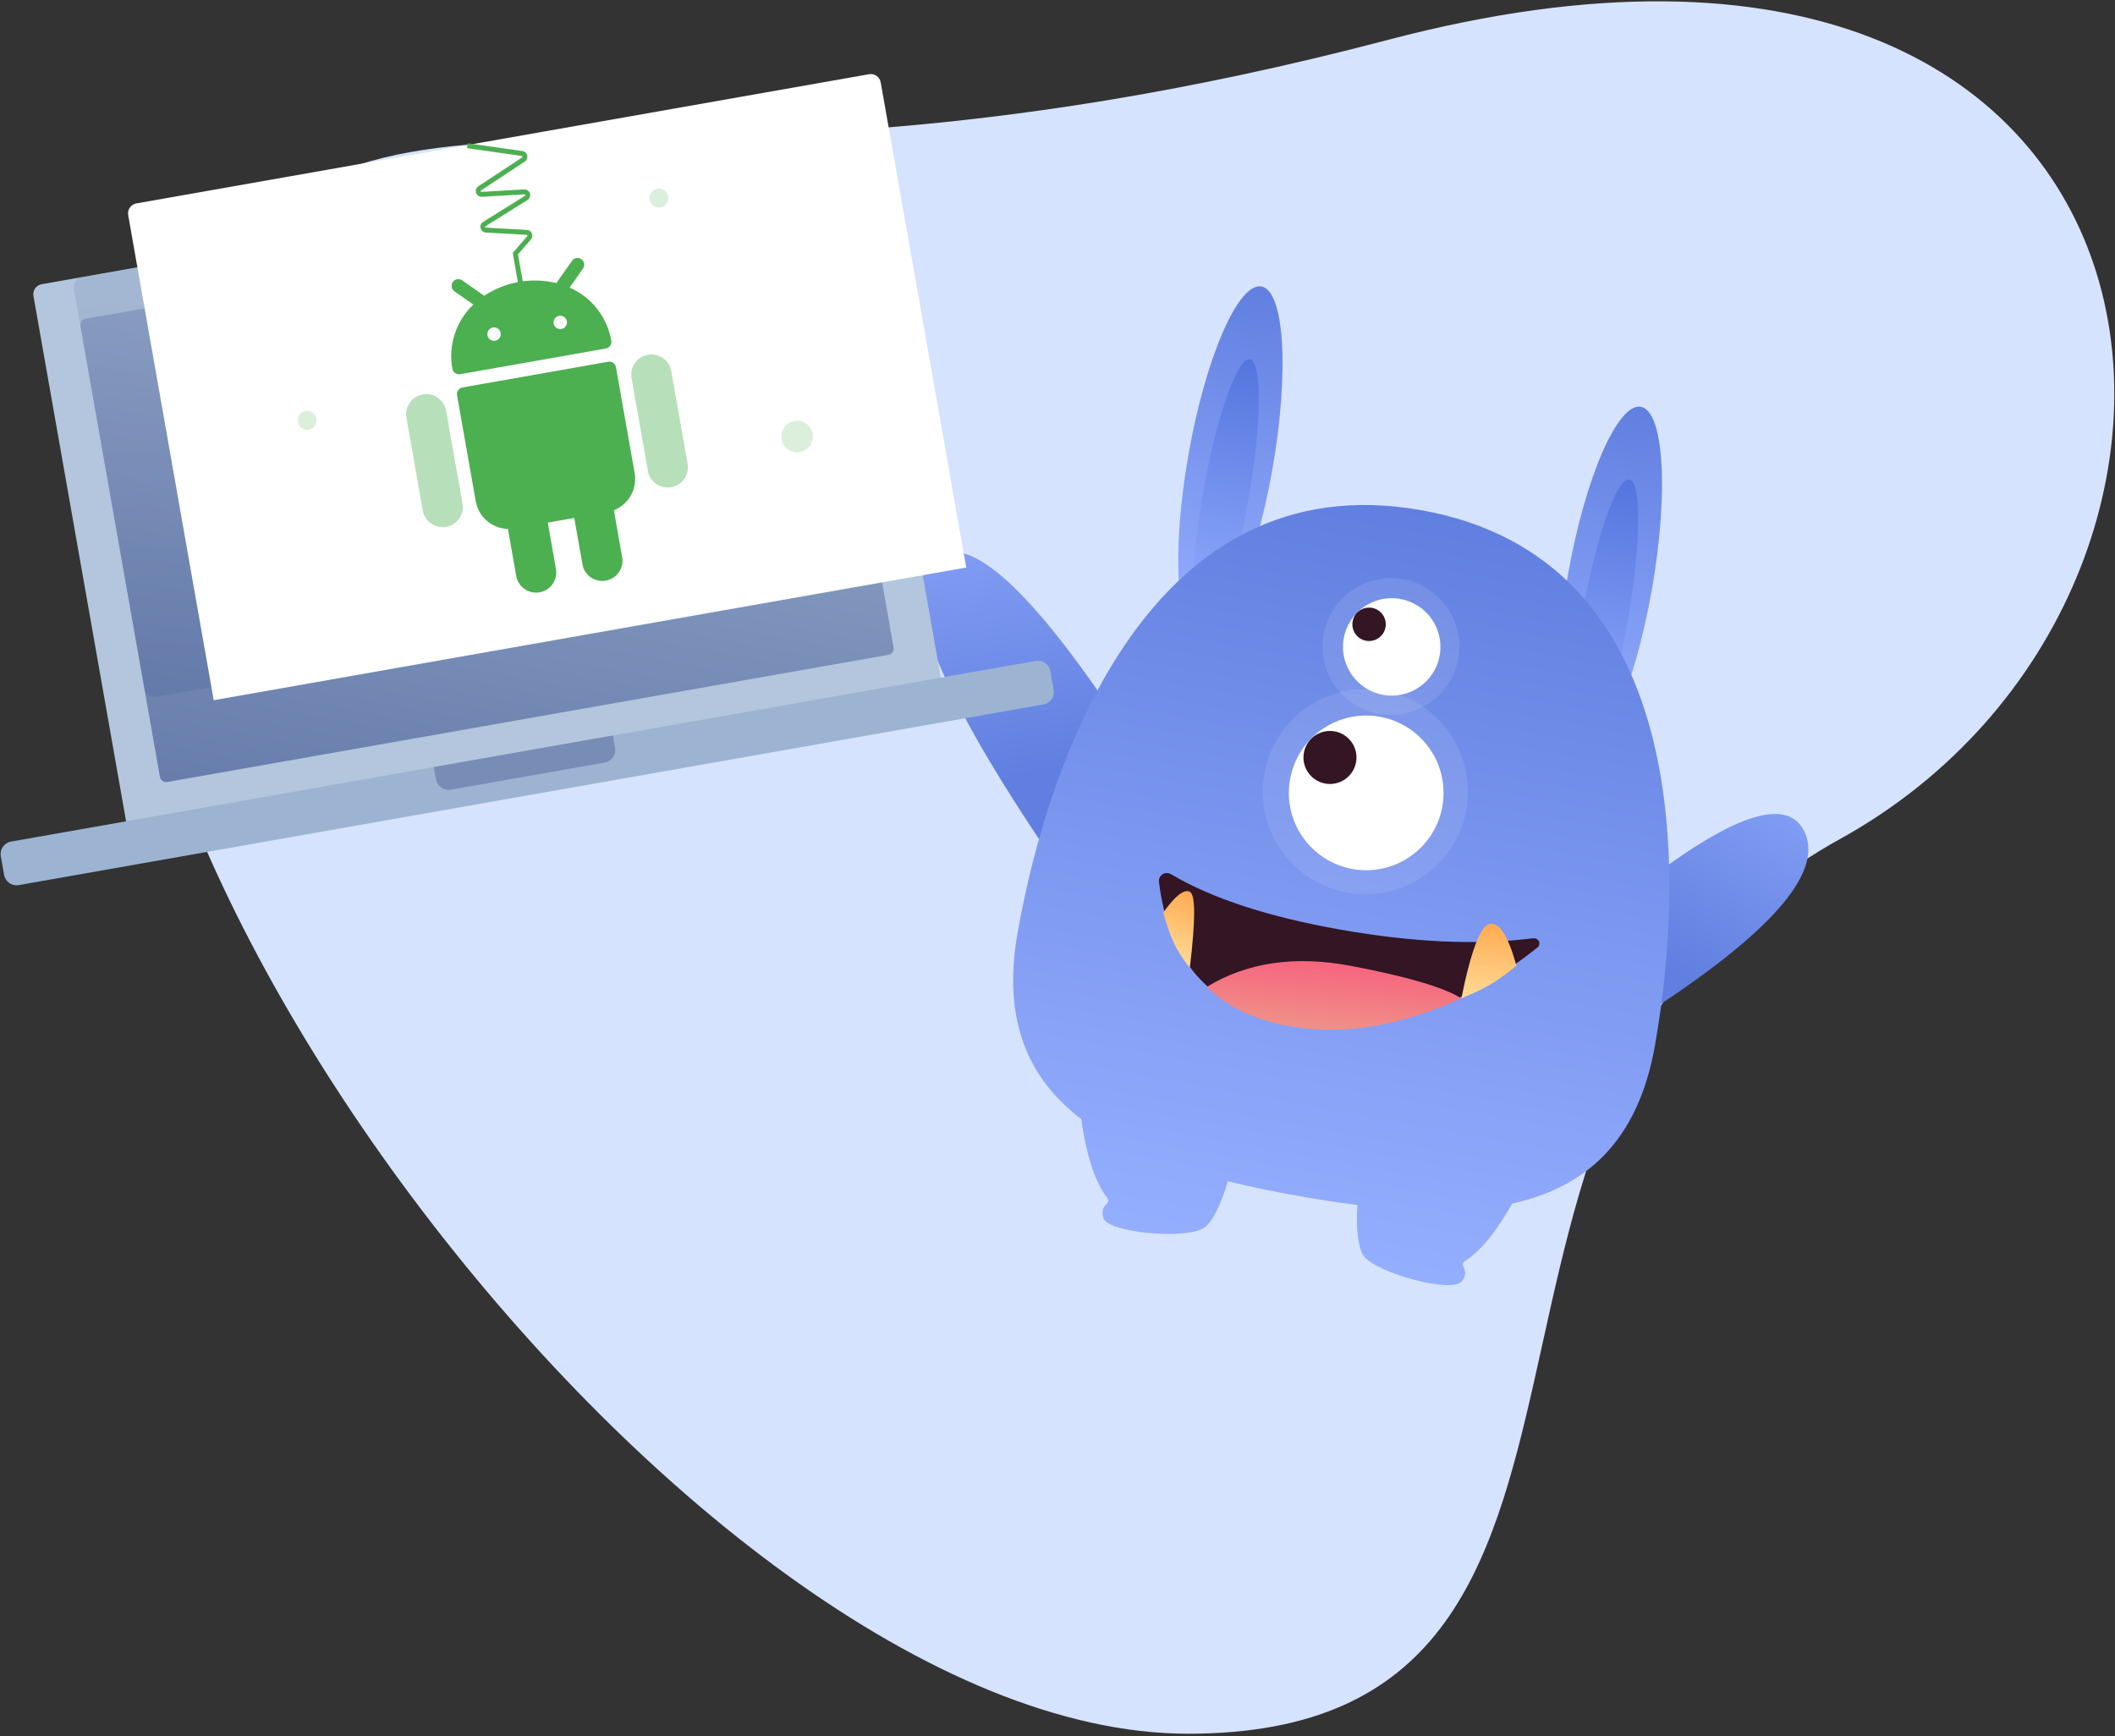 <?xml version="1.0" encoding="UTF-8"?>
<svg width="804px" height="660px" viewBox="0 0 804 660" version="1.1" xmlns="http://www.w3.org/2000/svg" xmlns:xlink="http://www.w3.org/1999/xlink">
    <rect x="0" y="0" width="804" height="660" fill="#333333" stroke="none"/>
    <!-- Generator: Sketch 52.5 (67469) - http://www.bohemiancoding.com/sketch -->
    <title>Group 3</title>
    <desc>Created with Sketch.</desc>
    <defs>
        <linearGradient x1="50%" y1="0%" x2="50%" y2="100%" id="linearGradient-1">
            <stop stop-color="#617FE0" offset="0%"></stop>
            <stop stop-color="#95AFFF" offset="100%"></stop>
        </linearGradient>
        <linearGradient x1="50%" y1="0%" x2="50%" y2="100%" id="linearGradient-2">
            <stop stop-color="#5475DE" offset="0%"></stop>
            <stop stop-color="#95AFFF" offset="100%"></stop>
        </linearGradient>
        <linearGradient x1="27.548%" y1="19.751%" x2="50%" y2="151.7%" id="linearGradient-3">
            <stop stop-color="#617FE0" offset="0%"></stop>
            <stop stop-color="#95AFFF" offset="100%"></stop>
        </linearGradient>
        <linearGradient x1="33.554%" y1="0%" x2="50%" y2="100%" id="linearGradient-4">
            <stop stop-color="#FFDE9C" offset="0%"></stop>
            <stop stop-color="#FFAB52" offset="100%"></stop>
        </linearGradient>
        <linearGradient x1="70.525%" y1="110.811%" x2="38.169%" y2="3.028%" id="linearGradient-5">
            <stop stop-color="#EE9D8A" offset="0%"></stop>
            <stop stop-color="#F6647F" offset="100%"></stop>
        </linearGradient>
        <linearGradient x1="-5.492%" y1="159.713%" x2="160.869%" y2="-121.569%" id="linearGradient-6">
            <stop stop-color="#51679D" offset="0%"></stop>
            <stop stop-color="#D6E9F4" offset="100%"></stop>
        </linearGradient>
        <linearGradient x1="98.695%" y1="116.289%" x2="160.869%" y2="-121.569%" id="linearGradient-7">
            <stop stop-color="#51679D" offset="0%"></stop>
            <stop stop-color="#D6E9F4" offset="100%"></stop>
        </linearGradient>
    </defs>
    <g id="Page-1" stroke="none" stroke-width="1" fill="none" fill-rule="evenodd">
        <g id="Group-3" transform="translate(-67, -181)">
            <g id="Group-10">
                <path d="M267.245,795.734 C447.878,861.45 830.907,604.969 813.779,442.411 C796.651,279.854 682.932,349.776 415.871,164.538 C148.809,-20.701 21.884,243.523 150.67,391.345 C279.457,539.167 86.612,730.017 267.245,795.734 Z" id="Oval-30" fill="#D6E3FE" transform="translate(457.167, 453.639) scale(-1, 1) rotate(-20) translate(-457.167, -453.639) "></path>
                <g id="Group-26" transform="translate(580, 480.5) rotate(10) translate(-580, -480.5) translate(392, 298)">
                    <g id="Group-4" transform="translate(0.983, 0)">
                        <g id="Group-18" transform="translate(0, 0.021)">
                            <g id="Group-21" transform="translate(0.528, 0)">
                                <g id="Group-23" transform="translate(0, 0.59)">
                                    <g id="Group-7">
                                        <g id="Group-2" transform="translate(104.2, 0)">
                                            <ellipse id="Oval" fill="url(#linearGradient-1)" cx="16.2" cy="67.8" rx="16.2" ry="67.8"></ellipse>
                                            <ellipse id="Oval" fill="url(#linearGradient-2)" cx="16.7" cy="80.8" rx="8.7" ry="52.8"></ellipse>
                                        </g>
                                        <g id="Group-2" transform="translate(254.2, 20)">
                                            <ellipse id="Oval" fill="url(#linearGradient-1)" cx="16.2" cy="67.8" rx="16.2" ry="67.8"></ellipse>
                                            <ellipse id="Oval" fill="url(#linearGradient-2)" cx="16.7" cy="80.8" rx="8.7" ry="52.8"></ellipse>
                                        </g>
                                        <path d="M310.159,155 C303.213,210.31 307.721,240.428 323.682,245.352 C339.643,250.276 348.083,227.142 349,175.95 L310.159,155 Z" id="Path-2" fill="url(#linearGradient-3)" transform="translate(328, 200.5) rotate(-140) translate(-328, -200.5) "></path>
                                        <path d="M32.237,107.387 C27.655,177.238 33.345,214.626 49.306,219.55 C65.267,224.475 75.498,198.714 79.998,142.268 L32.237,107.387 Z" id="Path-2" fill="url(#linearGradient-3)" transform="translate(55.351, 163.765) scale(-1, 1) rotate(-140) translate(-55.351, -163.765) "></path>
                                        <path d="M216.966,337.535 C209.783,337.893 202.383,338.042 194.824,338.042 C185.223,338.042 175.878,337.802 166.91,337.198 C165.898,346.494 163.674,353.989 160.919,356.381 C154.575,361.888 125.331,364.39 122.724,359.187 C120.117,353.984 125.331,353.652 122.724,351.254 C116.649,345.666 111.767,335.338 107.906,323.577 C85.6,312.089 71.8,292.102 71.8,258.121 C71.8,190.234 90.88,73.2 194.824,73.2 C298.768,73.2 317.848,190.234 317.848,258.121 C317.848,295.476 301.172,315.92 274.852,326.753 C271.172,337.18 266.636,346.175 261.114,351.254 C258.507,353.652 263.722,353.984 261.114,359.187 C258.507,364.39 229.264,361.888 222.919,356.381 C220.198,354.018 217.994,346.675 216.966,337.535 Z" id="Combined-Shape" fill="url(#linearGradient-1)"></path>
                                        <g id="Group" transform="translate(119.752, 222.327)">
                                            <path d="M5.545,3.649 C22.471,10.038 44.898,13.233 72.828,13.233 C100.815,13.233 125.066,10.058 145.58,3.707 L145.593,3.75 C146.625,3.431 147.72,4.008 148.039,5.04 C148.241,5.691 148.089,6.401 147.637,6.913 C121.566,36.412 92.962,51.403 61.824,51.885 C30.807,52.365 10.737,37.511 1.614,7.324 L1.614,7.324 C1.135,5.738 2.032,4.064 3.618,3.584 C4.25,3.393 4.927,3.416 5.545,3.649 Z" id="Path-7" fill="#331523"></path>
                                            <path d="M123.116,20.395 C125.775,16.042 128.08,12.679 130.032,10.305 C131.984,7.932 134.831,5.032 138.573,1.604 C141.383,20.287 141.172,30.43 137.94,32.032 C134.708,33.634 129.766,29.755 123.116,20.395 Z" id="Path-8" fill="url(#linearGradient-4)" transform="translate(131.825, 16.994) rotate(190) translate(-131.825, -16.994) "></path>
                                            <path d="M6.272,30.282 C7.764,25.041 9.152,21.085 10.435,18.415 C11.718,15.745 13.697,12.696 16.371,9.269 C18.573,27.472 18.573,37.119 16.371,38.21 C14.169,39.301 10.803,36.659 6.272,30.282 Z" id="Path-8" fill="url(#linearGradient-4)" transform="translate(12.148, 23.859) scale(-1, 1) rotate(190) translate(-12.148, -23.859) "></path>
                                            <path d="M26.408,43.538 C39.865,31.64 57.418,25.83 79.066,26.108 C100.715,26.387 115.195,28.01 122.506,30.978 C103.827,43.66 85.878,50.773 68.659,52.316 C51.44,53.858 37.356,50.932 26.408,43.538 Z" id="Path-3" fill="url(#linearGradient-5)"></path>
                                        </g>
                                    </g>
                                </g>
                            </g>
                            <g id="Group-8" transform="translate(154.2, 100.4)">
                                <g id="Group-13" transform="translate(0, 0.452)">
                                    <circle id="Oval" fill="#FFFFFF" opacity="0.1" cx="39" cy="82" r="39"></circle>
                                    <circle id="Oval" fill="#FFFFFF" opacity="0.1" cx="39" cy="26" r="26"></circle>
                                    <circle id="Oval" fill="#FFFFFF" cx="39.4" cy="82.4" r="29.4"></circle>
                                    <circle id="Oval" fill="#331523" cx="23.5" cy="71.535" r="10.08"></circle>
                                </g>
                                <g id="Group-13" transform="translate(20.8, 8)">
                                    <circle id="Oval" fill="#FFFFFF" cx="18.522" cy="18.522" r="18.522"></circle>
                                    <circle id="Oval" fill="#331523" cx="8.552" cy="11.556" r="6.35"></circle>
                                </g>
                            </g>
                        </g>
                    </g>
                </g>
            </g>
            <g id="Group-55" transform="translate(247, 356.5) rotate(-10) translate(-247, -356.5) translate(44, 228)">
                <g id="Group-58">
                    <path d="M53.04,33.56 L359.84,33.56 C361.961,33.56 363.68,35.279 363.68,37.4 L363.68,240.441 L49.2,240.441 L49.2,37.4 C49.2,35.279 50.919,33.56 53.04,33.56 Z" id="Rectangle-12" fill="#B3C6DD"></path>
                    <path d="M67.2,49.4 L345.6,49.4 C346.925,49.4 348,50.475 348,51.8 L348,225.8 C348,227.125 346.925,228.2 345.6,228.2 L67.2,228.2 C65.875,228.2 64.8,227.125 64.8,225.8 L64.8,51.8 C64.8,50.475 65.875,49.4 67.2,49.4 Z" id="Rectangle-12" fill="url(#linearGradient-6)"></path>
                    <path d="M68.64,33.56 L360.028,33.56 C362.149,33.56 363.868,35.279 363.868,37.4 L363.868,191.749 C363.868,193.87 362.149,195.589 360.028,195.589 L68.64,195.589 C66.519,195.589 64.8,193.87 64.8,191.749 L64.8,37.4 C64.8,35.279 66.519,33.56 68.64,33.56 Z" id="Rectangle-12" fill="url(#linearGradient-7)" opacity="0.3"></path>
                    <path d="M93.84,9.56 L376.64,9.56 C378.761,9.56 380.48,11.279 380.48,13.4 L380.48,200.653 L90,200.653 L90,13.4 C90,11.279 91.719,9.56 93.84,9.56 Z" id="Rectangle-12" fill="#FFFFFF"></path>
                    <g id="Group-5" transform="translate(228.5, 100.034) rotate(80) translate(-228.5, -100.034) translate(138, 38.034)">
                        <g id="android" transform="translate(111.342, 62.016) rotate(-80) translate(-111.342, -62.016) translate(59.842, 0.516)" fill-rule="nonzero">
                            <g id="Group" fill="#4CAF50">
                                <path d="M7.842,40.923 C3.607,40.923 0.174,44.356 0.174,48.591 L0.174,84.374 C0.174,88.608 3.607,92.041 7.842,92.041 C12.077,92.041 15.51,88.608 15.51,84.374 L15.51,48.591 C15.51,44.356 12.077,40.923 7.842,40.923 Z" id="Path" opacity="0.4"></path>
                                <path d="M94.742,40.923 C90.508,40.923 87.075,44.356 87.075,48.591 L87.075,84.374 C87.075,88.608 90.508,92.041 94.742,92.041 C98.977,92.041 102.41,88.608 102.41,84.374 L102.41,48.591 C102.41,44.356 98.977,40.923 94.742,40.923 Z" id="Path" opacity="0.4"></path>
                                <path d="M79.407,40.923 L23.177,40.923 C21.766,40.923 20.621,42.068 20.621,43.479 L20.621,84.374 C20.62,90.447 24.894,95.683 30.845,96.898 L30.845,115.044 C30.845,119.279 34.278,122.712 38.513,122.712 C42.747,122.712 46.18,119.279 46.18,115.044 L46.18,97.153 L56.404,97.153 L56.404,115.044 C56.404,119.279 59.837,122.712 64.072,122.712 C68.307,122.712 71.74,119.279 71.74,115.044 L71.74,96.898 C77.691,95.683 81.964,90.447 81.963,84.374 L81.963,43.479 C81.963,42.068 80.819,40.923 79.407,40.923 Z" id="Path"></path>
                                <path d="M69.874,10.62 L76.105,4.394 C77.12,3.414 77.148,1.796 76.168,0.78 C75.187,-0.235 73.569,-0.263 72.554,0.717 C72.532,0.738 72.511,0.759 72.491,0.78 L65.232,8.039 C56.342,4.177 46.248,4.177 37.357,8.039 L30.099,0.775 C29.083,-0.206 27.465,-0.177 26.485,0.838 C25.528,1.829 25.528,3.399 26.485,4.389 L32.711,10.62 C25.12,15.643 20.574,24.154 20.621,33.255 C20.621,34.667 21.766,35.811 23.177,35.811 L79.407,35.811 C80.819,35.811 81.963,34.667 81.963,33.255 C82.01,24.154 77.464,15.643 69.874,10.62 Z" id="Path"></path>
                            </g>
                            <g id="Group" transform="translate(35.942, 20.367)" fill="#FAFAFA">
                                <circle id="Oval" cx="2.57" cy="2.665" r="2.556"></circle>
                                <circle id="Oval" cx="28.129" cy="2.665" r="2.556"></circle>
                            </g>
                        </g>
                        <path d="M56.228,52.001 L45.244,50.064 L41.368,43.09 C41.033,42.488 40.273,42.271 39.671,42.606 C39.429,42.74 39.239,42.95 39.13,43.204 L32.997,57.498 C32.725,58.132 31.991,58.425 31.358,58.153 C30.985,57.993 30.713,57.662 30.629,57.265 L26.747,38.939 C26.604,38.265 25.942,37.834 25.267,37.977 C24.821,38.072 24.461,38.402 24.33,38.84 L19.684,54.356 C19.486,55.016 18.791,55.391 18.13,55.193 C17.704,55.066 17.378,54.72 17.274,54.287 L12.66,34.921 C12.5,34.251 11.827,33.837 11.157,33.996 C10.809,34.079 10.513,34.307 10.345,34.623 L0.448,53.177" id="Path-4" stroke="#4CAF50" stroke-width="1.872"></path>
                    </g>
                    <circle id="Oval" fill="#4CAF50" opacity="0.2" cx="325.819" cy="140.454" r="6"></circle>
                    <circle id="Oval" fill="#4CAF50" opacity="0.2" cx="143.419" cy="102.054" r="3.6"></circle>
                    <circle id="Oval" fill="#4CAF50" opacity="0.2" cx="289.819" cy="42.054" r="3.6"></circle>
                    <path d="M4.8,240.2 L400.32,240.2 C402.971,240.2 405.12,242.349 405.12,245 L405.12,252.2 C405.12,254.851 402.971,257 400.32,257 L4.8,257 C2.149,257 1.18709693e-14,254.851 1.15463195e-14,252.2 L0,245 C-3.24649801e-16,242.349 2.149,240.2 4.8,240.2 Z" id="Rectangle" fill="#9CB4D2"></path>
                    <path d="M168,240.2 L237.12,240.2 L237.12,245 C237.12,247.651 234.971,249.8 232.32,249.8 L172.8,249.8 C170.149,249.8 168,247.651 168,245 L168,240.2 Z" id="Rectangle" fill="#778DB6"></path>
                </g>
            </g>
        </g>
    </g>
</svg>